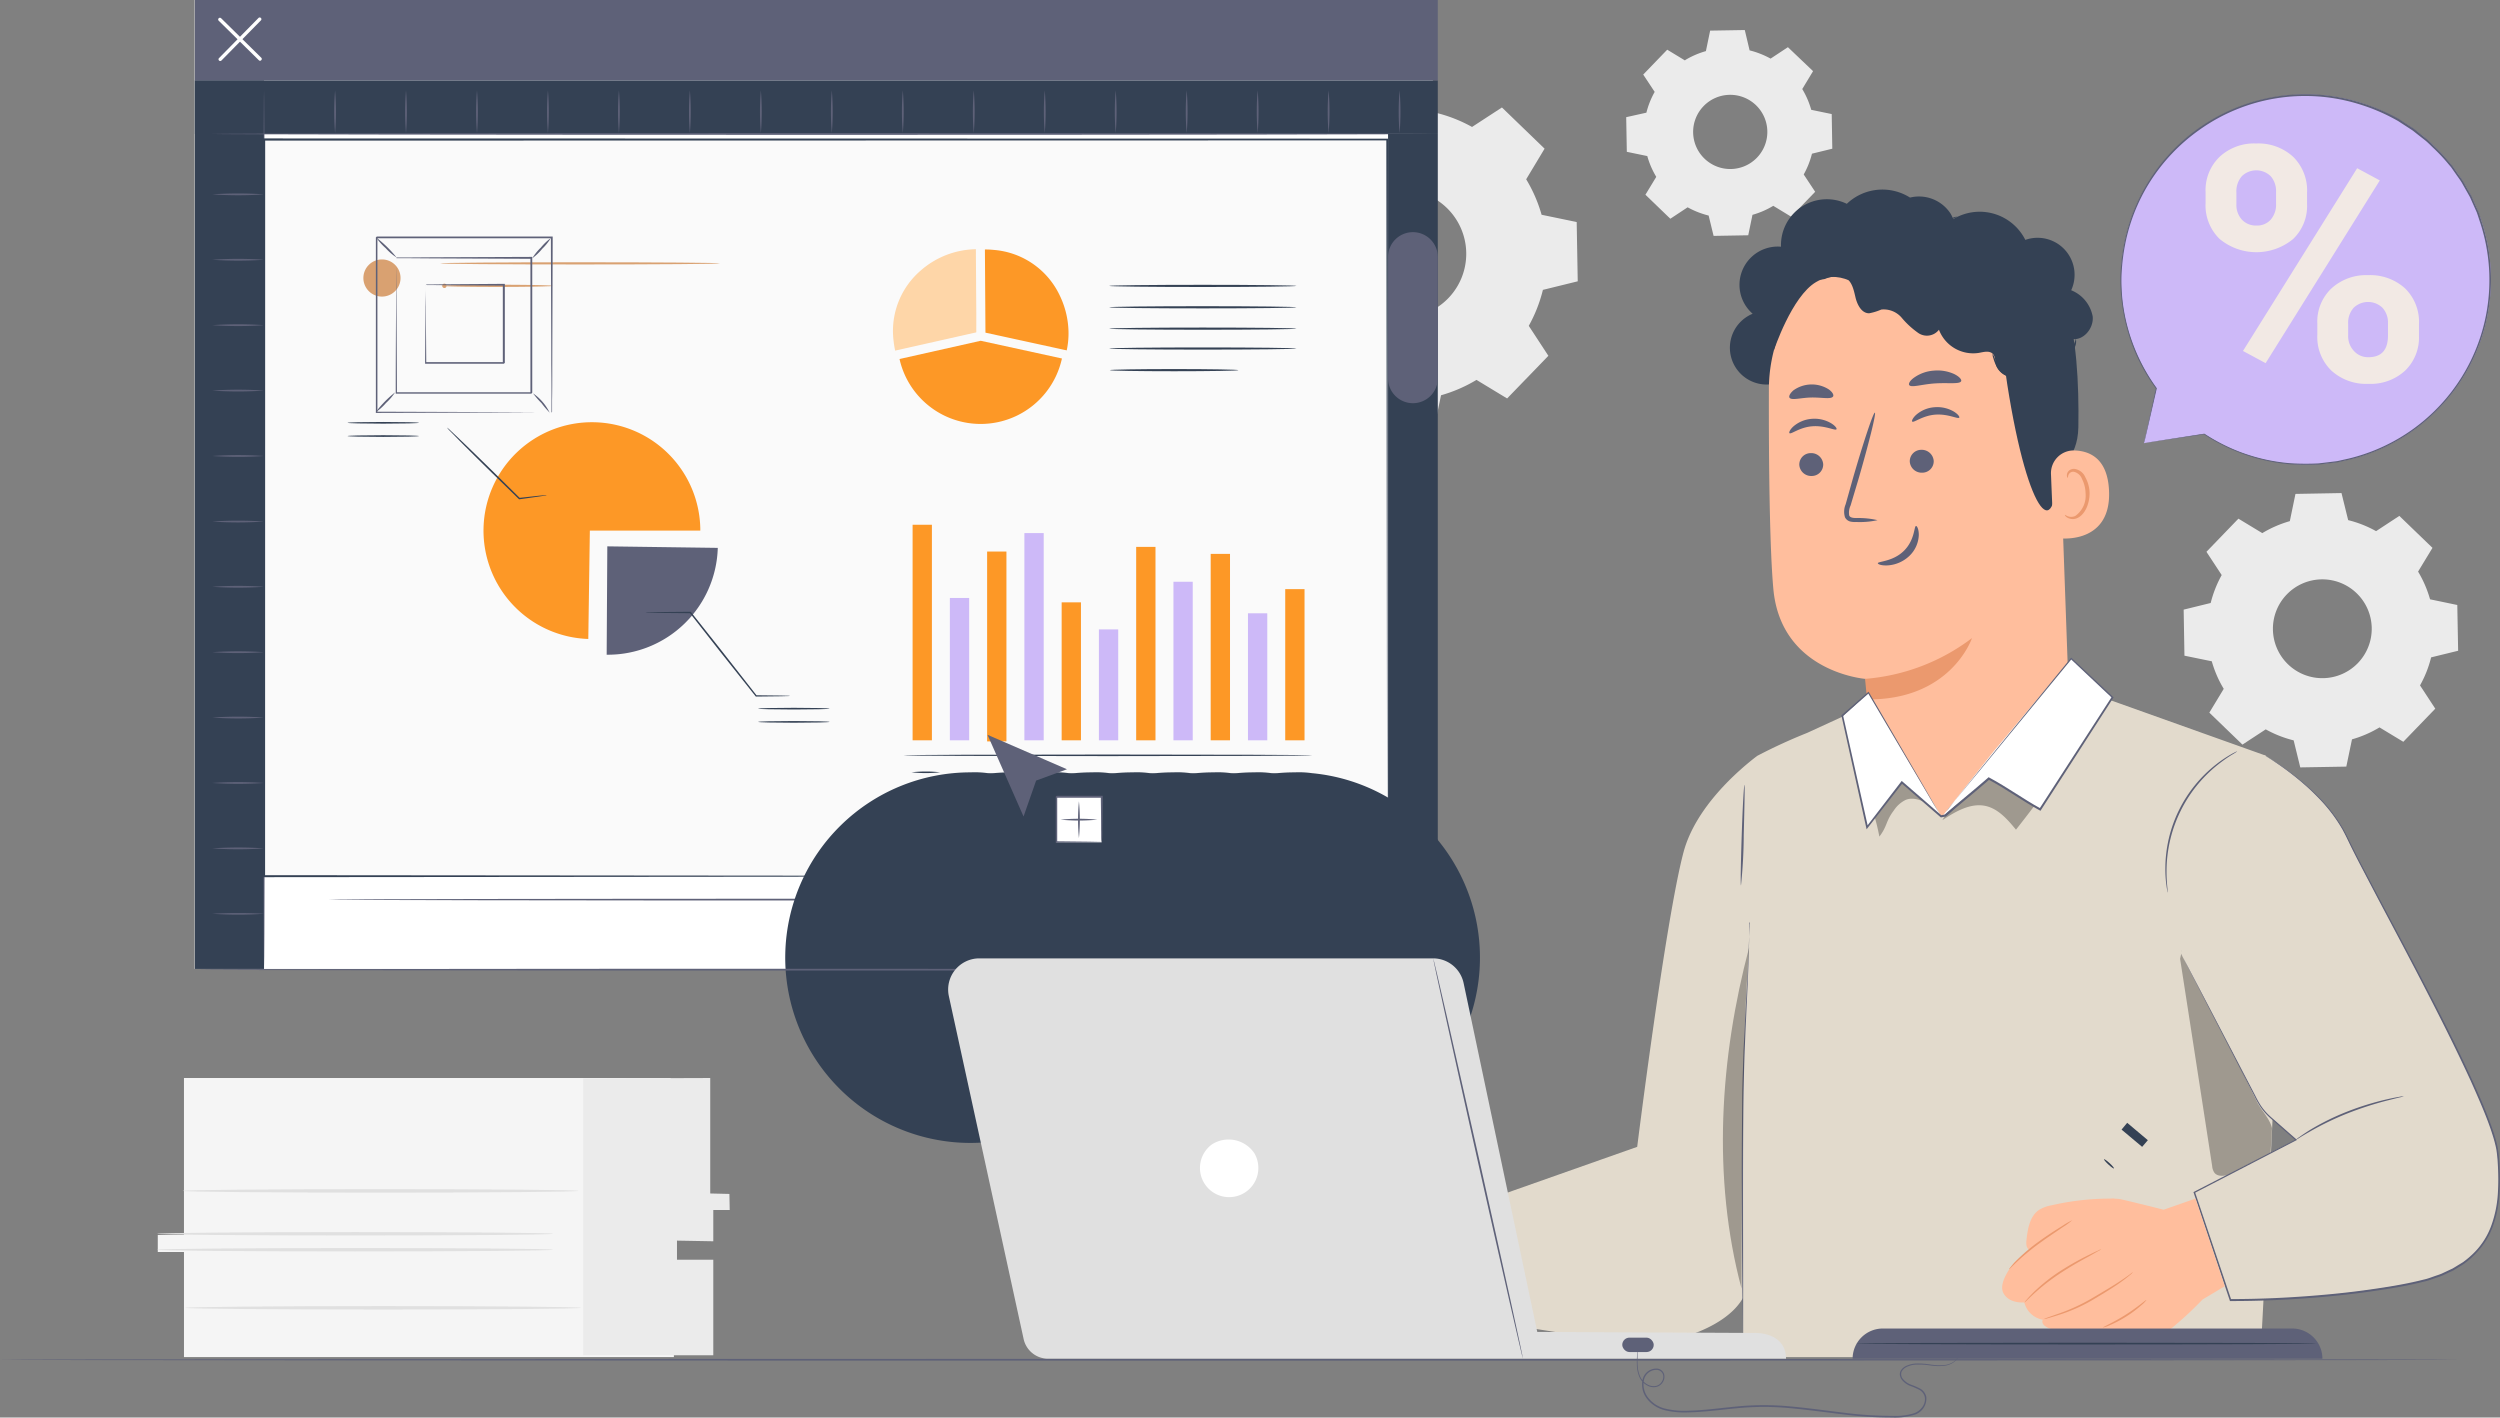 <svg xmlns="http://www.w3.org/2000/svg" width="295" height="167.272" viewBox="0 0 295 167.272">
  <rect x="0" y="0" width="295" height="167.272" fill="#808080" stroke="none"/>
  <g id="Grupo_56873" data-name="Grupo 56873" transform="translate(-346.059 -3013.758)">
    <g id="freepik--background-complete--inject-3" transform="translate(364.594 3017.302)">
      <path id="Trazado_105054" data-name="Trazado 105054" d="M394.69,3362.9v18.519H391.6v2.011h3.091v12.4H452.5v-11.283h-4.3v-2.453h4.284v-3.679h1.9v-1.676h-2.261V3362.9Z" transform="translate(-391.517 -3239.238)" fill="#f5f5f5"/>
      <path id="Trazado_105055" data-name="Trazado 105055" d="M503.019,3362.952v32.668H518.37v-11.279h-4.284v-2.253l4.284.078v-3.687l1.938,0-.037-1.9-2.261-.053V3362.9Z" transform="translate(-452.737 -3239.239)" fill="#ebebeb"/>
      <path id="Trazado_105056" data-name="Trazado 105056" d="M438.122,3412.173c0,.115-10.461.2-23.359.2s-23.363-.09-23.363-.2,10.457-.2,23.363-.2S438.122,3412.058,438.122,3412.173Z" transform="translate(-391.399 -3268.248)" fill="#e0e0e0"/>
      <path id="Trazado_105057" data-name="Trazado 105057" d="M438.122,3407.572c0,.115-10.461.2-23.359.2s-23.363-.09-23.363-.2,10.457-.2,23.363-.2S438.122,3407.458,438.122,3407.572Z" transform="translate(-391.399 -3265.529)" fill="#e0e0e0"/>
      <path id="Trazado_105058" data-name="Trazado 105058" d="M445.492,3395.183c0,.114-10.461.208-23.359.208s-23.363-.094-23.363-.208,10.457-.2,23.363-.2S445.492,3395.072,445.492,3395.183Z" transform="translate(-395.756 -3258.204)" fill="#e0e0e0"/>
      <path id="Trazado_105059" data-name="Trazado 105059" d="M446.172,3428.937c0,.111-10.461.2-23.363.2s-23.359-.094-23.359-.2,10.457-.208,23.359-.208S446.172,3428.822,446.172,3428.937Z" transform="translate(-396.158 -3278.156)" fill="#e0e0e0"/>
      <path id="Trazado_105060" data-name="Trazado 105060" d="M679.882,3042.411a17.145,17.145,0,0,1,4.182-1.819l.863-4.142,6.995-.123,1.006,4.088a17.034,17.034,0,0,1,4.243,1.668l3.528-2.3,5.032,4.861-2.171,3.614a17.064,17.064,0,0,1,1.819,4.186l4.141.858.123,6.995-4.109,1.01a17.087,17.087,0,0,1-1.668,4.244l2.314,3.536-4.869,5.033-3.614-2.191a17.194,17.194,0,0,1-4.186,1.815l-.858,4.141-6.995.123-1.01-4.109a17.078,17.078,0,0,1-4.243-1.668l-3.536,2.318-5.032-4.861,2.191-3.614a17.112,17.112,0,0,1-1.815-4.182l-4.141-.862-.123-6.995,4.109-1.006a17.049,17.049,0,0,1,1.66-4.243l-2.318-3.536,4.861-5.032,3.614,2.191Zm3.728,9.317a7.539,7.539,0,1,0,.016-.016Z" transform="translate(-542.006 -3030.646)" fill="#ebebeb"/>
      <path id="Trazado_105061" data-name="Trazado 105061" d="M782.069,3025.977a10.1,10.1,0,0,1,2.453-1.063l.5-2.416,4.088-.07.568,2.4a10.2,10.2,0,0,1,2.477.973l2.044-1.349,2.968,2.829-1.275,2.109a10.07,10.07,0,0,1,1.059,2.453l2.416.5.069,4.088-2.4.588a9.9,9.9,0,0,1-.973,2.453l1.353,2.044-2.837,2.935-2.109-1.28a9.924,9.924,0,0,1-2.453,1.063l-.5,2.412-4.088.073-.584-2.4a10.1,10.1,0,0,1-2.478-.973l-2.044,1.349-2.939-2.833,1.28-2.11a9.909,9.909,0,0,1-1.059-2.453l-2.416-.5-.073-4.088,2.383-.531a9.941,9.941,0,0,1,.978-2.453l-1.353-2.044,2.833-2.936,2.11,1.28Zm2.175,5.433a4.378,4.378,0,1,0,6.193-.106,4.378,4.378,0,0,0-6.193.106Z" transform="translate(-601.76 -3022.428)" fill="#ebebeb"/>
      <path id="Trazado_105062" data-name="Trazado 105062" d="M928.109,3177.514a13.392,13.392,0,0,1,3.25-1.414l.666-3.213,5.433-.1.785,3.193a13.264,13.264,0,0,1,3.295,1.3l2.743-1.8,3.912,3.773-1.7,2.8a13.434,13.434,0,0,1,1.414,3.271l3.213.67.1,5.4-3.189.781a13.107,13.107,0,0,1-1.308,3.307l1.8,2.747-3.773,3.908-2.809-1.7a13.174,13.174,0,0,1-3.246,1.41l-.67,3.217-5.433.094-.781-3.189a13.422,13.422,0,0,1-3.295-1.3l-2.747,1.8-3.908-3.773,1.7-2.809a13.191,13.191,0,0,1-1.41-3.25l-3.226-.662-.094-5.433,3.189-.785a13.592,13.592,0,0,1,1.3-3.295l-1.8-2.743,3.773-3.912,2.808,1.7ZM931,3184.75a5.83,5.83,0,1,0,8.246-.143,5.83,5.83,0,0,0-8.246.143Z" transform="translate(-679.695 -3118.149)" fill="#ebebeb"/>
    </g>
    <g id="freepik--Table--inject-3" transform="translate(346.059 3174.104)">
      <path id="Trazado_105063" data-name="Trazado 105063" d="M636.119,3444.074c0,.057-64.952.106-145.03.106s-145.03-.049-145.03-.106,64.952-.106,145.03-.106S636.119,3444.013,636.119,3444.074Z" transform="translate(-346.059 -3443.969)" fill="#5e6178"/>
    </g>
    <g id="freepik--Artboard--inject-3" transform="translate(369.026 3013.758)">
      <rect id="Rectángulo_8020" data-name="Rectángulo 8020" width="146.117" height="114.336" fill="#fff"/>
      <rect id="Rectángulo_8021" data-name="Rectángulo 8021" width="146.664" height="9.509" transform="translate(0.029)" fill="#5e6178"/>
      <rect id="Rectángulo_8022" data-name="Rectángulo 8022" width="8.16" height="104.827" transform="translate(0.029 9.509)" fill="#344154"/>
      <rect id="Rectángulo_8023" data-name="Rectángulo 8023" width="146.664" height="6.3" transform="translate(0.029 9.509)" fill="#344154"/>
      <path id="Trazado_105064" data-name="Trazado 105064" d="M409.336,3023.933a.2.2,0,0,1-.143-.057.2.2,0,0,1,0-.289h0l4.656-4.734a.2.2,0,0,1,.283,0l0,0a.2.2,0,0,1,0,.289h0l-4.652,4.73A.208.208,0,0,1,409.336,3023.933Z" transform="translate(-406.314 -3016.734)" fill="#fff"/>
      <path id="Trazado_105065" data-name="Trazado 105065" d="M413.977,3023.96a.191.191,0,0,1-.143-.062l-4.734-4.66a.205.205,0,1,1,.286-.294l4.734,4.656a.2.2,0,0,1,0,.289h0A.191.191,0,0,1,413.977,3023.96Z" transform="translate(-406.259 -3016.79)" fill="#fff"/>
      <path id="Trazado_105066" data-name="Trazado 105066" d="M551.184,3052.274c0,.058-32.2.106-71.918.106s-71.926-.049-71.926-.106,32.2-.106,71.926-.106S551.184,3052.221,551.184,3052.274Z" transform="translate(-405.255 -3036.466)" fill="#5e6178"/>
      <path id="Trazado_105067" data-name="Trazado 105067" d="M422.116,3143.146c-.057,0-.106-23.126-.106-51.649s.049-51.649.106-51.649.106,23.118.106,51.649S422.174,3143.146,422.116,3143.146Z" transform="translate(-413.928 -3029.182)" fill="#5e6178"/>
      <path id="Trazado_105068" data-name="Trazado 105068" d="M442.6,3044.885a29.891,29.891,0,0,1,0-5.036,29.874,29.874,0,0,1,0,5.036Z" transform="translate(-426.027 -3029.182)" fill="#5e6178"/>
      <path id="Trazado_105069" data-name="Trazado 105069" d="M463.078,3044.885a29.874,29.874,0,0,1,0-5.036,29.891,29.891,0,0,1,0,5.036Z" transform="translate(-438.137 -3029.182)" fill="#5e6178"/>
      <path id="Trazado_105070" data-name="Trazado 105070" d="M483.566,3044.885a29.891,29.891,0,0,1,0-5.036,29.874,29.874,0,0,1,0,5.036Z" transform="translate(-450.248 -3029.182)" fill="#5e6178"/>
      <path id="Trazado_105071" data-name="Trazado 105071" d="M504.048,3044.885a29.874,29.874,0,0,1,0-5.036,29.891,29.891,0,0,1,0,5.036Z" transform="translate(-462.358 -3029.182)" fill="#5e6178"/>
      <path id="Trazado_105072" data-name="Trazado 105072" d="M524.536,3044.885a29.891,29.891,0,0,1,0-5.036,29.874,29.874,0,0,1,0,5.036Z" transform="translate(-474.469 -3029.182)" fill="#5e6178"/>
      <path id="Trazado_105073" data-name="Trazado 105073" d="M545.018,3044.885a29.874,29.874,0,0,1,0-5.036,29.874,29.874,0,0,1,0,5.036Z" transform="translate(-486.579 -3029.182)" fill="#5e6178"/>
      <path id="Trazado_105074" data-name="Trazado 105074" d="M565.506,3044.885a29.874,29.874,0,0,1,0-5.036,29.874,29.874,0,0,1,0,5.036Z" transform="translate(-498.69 -3029.182)" fill="#5e6178"/>
      <path id="Trazado_105075" data-name="Trazado 105075" d="M585.988,3044.885a29.874,29.874,0,0,1,0-5.036,29.891,29.891,0,0,1,0,5.036Z" transform="translate(-510.8 -3029.182)" fill="#5e6178"/>
      <path id="Trazado_105076" data-name="Trazado 105076" d="M606.476,3044.885a29.874,29.874,0,0,1,0-5.036,29.908,29.908,0,0,1,0,5.036Z" transform="translate(-522.911 -3029.182)" fill="#5e6178"/>
      <path id="Trazado_105077" data-name="Trazado 105077" d="M626.958,3044.885a29.874,29.874,0,0,1,0-5.036,29.874,29.874,0,0,1,0,5.036Z" transform="translate(-535.021 -3029.182)" fill="#5e6178"/>
      <path id="Trazado_105078" data-name="Trazado 105078" d="M647.446,3044.885a29.874,29.874,0,0,1,0-5.036,29.874,29.874,0,0,1,0,5.036Z" transform="translate(-547.132 -3029.182)" fill="#5e6178"/>
      <path id="Trazado_105079" data-name="Trazado 105079" d="M667.928,3044.885a29.891,29.891,0,0,1,0-5.036,29.891,29.891,0,0,1,0,5.036Z" transform="translate(-559.242 -3029.182)" fill="#5e6178"/>
      <path id="Trazado_105080" data-name="Trazado 105080" d="M688.41,3044.885a28.787,28.787,0,0,1,0-5.036,29.891,29.891,0,0,1,0,5.036Z" transform="translate(-571.348 -3029.182)" fill="#5e6178"/>
      <path id="Trazado_105081" data-name="Trazado 105081" d="M708.9,3044.885a29.908,29.908,0,0,1,0-5.036,29.874,29.874,0,0,1,0,5.036Z" transform="translate(-583.463 -3029.182)" fill="#5e6178"/>
      <path id="Trazado_105082" data-name="Trazado 105082" d="M729.378,3044.885a29.874,29.874,0,0,1,0-5.036,28.787,28.787,0,0,1,0,5.036Z" transform="translate(-595.571 -3029.182)" fill="#5e6178"/>
      <path id="Trazado_105083" data-name="Trazado 105083" d="M749.868,3044.885a29.891,29.891,0,0,1,0-5.036,29.874,29.874,0,0,1,0,5.036Z" transform="translate(-607.684 -3029.182)" fill="#5e6178"/>
      <path id="Trazado_105084" data-name="Trazado 105084" d="M413.444,3069.686a43.9,43.9,0,0,1-6.1,0,43.9,43.9,0,0,1,6.1,0Z" transform="translate(-405.255 -3046.752)" fill="#5e6178"/>
      <path id="Trazado_105085" data-name="Trazado 105085" d="M413.444,3088.566a43.8,43.8,0,0,1-6.1,0,44,44,0,0,1,6.1,0Z" transform="translate(-405.255 -3057.914)" fill="#5e6178"/>
      <path id="Trazado_105086" data-name="Trazado 105086" d="M413.444,3107.446a44,44,0,0,1-6.1,0,43.8,43.8,0,0,1,6.1,0Z" transform="translate(-405.255 -3069.076)" fill="#5e6178"/>
      <path id="Trazado_105087" data-name="Trazado 105087" d="M413.444,3126.324a43.9,43.9,0,0,1-6.1,0,43.9,43.9,0,0,1,6.1,0Z" transform="translate(-405.255 -3080.235)" fill="#5e6178"/>
      <path id="Trazado_105088" data-name="Trazado 105088" d="M413.444,3145.2a43.9,43.9,0,0,1-6.1,0,43.9,43.9,0,0,1,6.1,0Z" transform="translate(-405.255 -3091.393)" fill="#5e6178"/>
      <path id="Trazado_105089" data-name="Trazado 105089" d="M413.444,3164.126a43.8,43.8,0,0,1-6.1,0,43.8,43.8,0,0,1,6.1,0Z" transform="translate(-405.255 -3102.584)" fill="#5e6178"/>
      <path id="Trazado_105090" data-name="Trazado 105090" d="M413.444,3182.954a43.9,43.9,0,0,1-6.1,0,43.8,43.8,0,0,1,6.1,0Z" transform="translate(-405.255 -3113.714)" fill="#5e6178"/>
      <path id="Trazado_105091" data-name="Trazado 105091" d="M413.444,3201.834a43.9,43.9,0,0,1-6.1,0,43.8,43.8,0,0,1,6.1,0Z" transform="translate(-405.255 -3124.876)" fill="#5e6178"/>
      <path id="Trazado_105092" data-name="Trazado 105092" d="M413.444,3220.706a43.8,43.8,0,0,1-6.1,0,43.8,43.8,0,0,1,6.1,0Z" transform="translate(-405.255 -3136.034)" fill="#5e6178"/>
      <path id="Trazado_105093" data-name="Trazado 105093" d="M413.444,3239.586a43.9,43.9,0,0,1-6.1,0,43.9,43.9,0,0,1,6.1,0Z" transform="translate(-405.255 -3147.195)" fill="#5e6178"/>
      <path id="Trazado_105094" data-name="Trazado 105094" d="M413.444,3258.464a44,44,0,0,1-6.1,0,43.8,43.8,0,0,1,6.1,0Z" transform="translate(-405.255 -3158.355)" fill="#5e6178"/>
      <path id="Trazado_105095" data-name="Trazado 105095" d="M413.444,3277.358a42.253,42.253,0,0,1-6.1,0,54.383,54.383,0,0,1,6.1,0Z" transform="translate(-405.255 -3169.534)" fill="#5e6178"/>
      <path id="Trazado_105096" data-name="Trazado 105096" d="M565.288,3273.274c0,.057-27.869.106-62.237.106s-62.241-.049-62.241-.106,27.86-.106,62.241-.106S565.288,3273.221,565.288,3273.274Z" transform="translate(-425.042 -3167.119)" fill="#5e6178"/>
      <g id="Grupo_56867" data-name="Grupo 56867" transform="translate(8.066 16.338)">
        <g id="Grupo_56712" data-name="Grupo 56712">
          <g id="Grupo_56708" data-name="Grupo 56708" transform="translate(0.129 0.129)">
            <g id="Grupo_56707" data-name="Grupo 56707">
              <rect id="Rectángulo_8024" data-name="Rectángulo 8024" width="132.524" height="86.925" fill="#fafafa"/>
            </g>
          </g>
          <g id="Grupo_56711" data-name="Grupo 56711">
            <g id="Grupo_56710" data-name="Grupo 56710">
              <g id="Grupo_56709" data-name="Grupo 56709">
                <path id="Trazado_105097" data-name="Trazado 105097" d="M554.624,3140.777c0-.837-.04-33.909-.1-86.925l.1.1-132.513.026H422.1l.129-.129c0,30.913-.007,60.331-.011,86.924l-.118-.118,132.524.119-132.524.118h-.119v-.119c0-26.593-.007-56.011-.011-86.924v-.129h.14l132.513.026h.1v.1C554.664,3106.868,554.625,3139.941,554.624,3140.777Z" transform="translate(-421.971 -3053.723)" fill="#344154"/>
              </g>
            </g>
          </g>
        </g>
        <g id="Grupo_56737" data-name="Grupo 56737" transform="translate(9.973 33.455)">
          <g id="Grupo_56724" data-name="Grupo 56724" transform="translate(30.581 14.676)">
            <g id="Grupo_56714" data-name="Grupo 56714">
              <g id="Grupo_56713" data-name="Grupo 56713">
                <path id="Trazado_105098" data-name="Trazado 105098" d="M521.247,3171.458l13.035.18a12.978,12.978,0,0,1-13.035,12.608h-.076Z" transform="translate(-521.171 -3171.458)" fill="#5e6178"/>
              </g>
            </g>
            <g id="Grupo_56717" data-name="Grupo 56717" transform="translate(4.593 7.72)">
              <g id="Grupo_56716" data-name="Grupo 56716">
                <g id="Grupo_56715" data-name="Grupo 56715">
                  <path id="Trazado_105099" data-name="Trazado 105099" d="M549.443,3200.271a1.337,1.337,0,0,1-.279.022l-.8.021-2.912.034h-.037l-.024-.03-4.3-5.418-3.466-4.42.067.032-3.836-.036-1.073-.023a2.155,2.155,0,0,1-.379-.026,2.024,2.024,0,0,1,.379-.027l1.073-.023,3.836-.036h.041l.026.033,3.489,4.4,4.264,5.446-.061-.029,2.912.034.8.021A1.315,1.315,0,0,1,549.443,3200.271Z" transform="translate(-532.407 -3190.342)" fill="#344154"/>
                </g>
              </g>
            </g>
            <g id="Grupo_56720" data-name="Grupo 56720" transform="translate(17.871 19.052)">
              <g id="Grupo_56719" data-name="Grupo 56719">
                <g id="Grupo_56718" data-name="Grupo 56718">
                  <path id="Trazado_105100" data-name="Trazado 105100" d="M573.32,3218.162c0,.055-1.888.1-4.217.1s-4.218-.045-4.218-.1,1.888-.1,4.218-.1S573.32,3218.107,573.32,3218.162Z" transform="translate(-564.885 -3218.062)" fill="#344154"/>
                </g>
              </g>
            </g>
            <g id="Grupo_56723" data-name="Grupo 56723" transform="translate(17.871 20.614)">
              <g id="Grupo_56722" data-name="Grupo 56722">
                <g id="Grupo_56721" data-name="Grupo 56721">
                  <path id="Trazado_105101" data-name="Trazado 105101" d="M573.32,3221.982c0,.055-1.888.1-4.217.1s-4.218-.044-4.218-.1,1.888-.1,4.218-.1S573.32,3221.927,573.32,3221.982Z" transform="translate(-564.885 -3221.882)" fill="#344154"/>
                </g>
              </g>
            </g>
          </g>
          <g id="Grupo_56736" data-name="Grupo 56736">
            <g id="Grupo_56726" data-name="Grupo 56726" transform="translate(15.56 0.033)">
              <g id="Grupo_56725" data-name="Grupo 56725">
                <path id="Trazado_105102" data-name="Trazado 105102" d="M497.463,3148.427l-.183,12.786a12.792,12.792,0,1,1,13.219-12.786Z" transform="translate(-484.427 -3135.64)" fill="#fd9826"/>
              </g>
            </g>
            <g id="Grupo_56729" data-name="Grupo 56729" transform="translate(11.736 0.662)">
              <g id="Grupo_56728" data-name="Grupo 56728">
                <g id="Grupo_56727" data-name="Grupo 56727">
                  <path id="Trazado_105103" data-name="Trazado 105103" d="M486.844,3145.156a.842.842,0,0,1-.226.053l-.648.1-2.342.329-.038.006-.029-.028-3.123-3.039c-1.5-1.472-2.851-2.812-3.821-3.789l-1.142-1.165a3.487,3.487,0,0,1-.4-.447,3.442,3.442,0,0,1,.454.391l1.186,1.119c1,.951,2.362,2.276,3.862,3.748l3.1,3.064-.068-.023,2.35-.259.654-.059A.853.853,0,0,1,486.844,3145.156Z" transform="translate(-475.074 -3137.179)" fill="#344154"/>
                </g>
              </g>
            </g>
            <g id="Grupo_56732" data-name="Grupo 56732">
              <g id="Grupo_56731" data-name="Grupo 56731">
                <g id="Grupo_56730" data-name="Grupo 56730">
                  <path id="Trazado_105104" data-name="Trazado 105104" d="M454.8,3135.659c0,.055-1.888.1-4.217.1s-4.218-.044-4.218-.1,1.888-.1,4.218-.1S454.8,3135.6,454.8,3135.659Z" transform="translate(-446.366 -3135.56)" fill="#344154"/>
                </g>
              </g>
            </g>
            <g id="Grupo_56735" data-name="Grupo 56735" transform="translate(0 1.562)">
              <g id="Grupo_56734" data-name="Grupo 56734">
                <g id="Grupo_56733" data-name="Grupo 56733">
                  <path id="Trazado_105105" data-name="Trazado 105105" d="M454.8,3139.479c0,.055-1.888.1-4.217.1s-4.218-.045-4.218-.1,1.888-.1,4.218-.1S454.8,3139.424,454.8,3139.479Z" transform="translate(-446.366 -3139.379)" fill="#344154"/>
                </g>
              </g>
            </g>
          </g>
        </g>
        <g id="Grupo_56765" data-name="Grupo 56765" transform="translate(74.344 13.068)">
          <g id="Grupo_56749" data-name="Grupo 56749">
            <g id="Grupo_56746" data-name="Grupo 56746">
              <g id="Grupo_56739" data-name="Grupo 56739">
                <g id="Grupo_56738" data-name="Grupo 56738">
                  <path id="Trazado_105106" data-name="Trazado 105106" d="M613.655,3093.634l-.052-7.946a10.142,10.142,0,0,0-6.555,2.556,9.4,9.4,0,0,0-3.159,8.23,11.22,11.22,0,0,0,.185,1.154c0,.01,0,.019.005.028h0l9.574-2.155Z" transform="translate(-603.827 -3085.688)" fill="#fed6a8"/>
                </g>
              </g>
              <g id="Grupo_56743" data-name="Grupo 56743" transform="translate(10.843 0.031)">
                <g id="Grupo_56742" data-name="Grupo 56742">
                  <path id="Trazado_105108" data-name="Trazado 105108" d="M639.2,3091.232a9.426,9.426,0,0,0-7.727-5.41c-.1-.01-.2-.019-.3-.026-.065,0-.128-.011-.193-.015q-.284-.015-.577-.016h-.052l.052,7.946.012,1.868,9.577,2.089.012,0h0a9.471,9.471,0,0,0,.213-2.06A10.309,10.309,0,0,0,639.2,3091.232Z" transform="translate(-630.351 -3085.763)" fill="#fd9826"/>
                </g>
              </g>
            </g>
            <g id="Grupo_56748" data-name="Grupo 56748" transform="translate(0.767 10.805)">
              <g id="Grupo_56747" data-name="Grupo 56747">
                <path id="Trazado_105110" data-name="Trazado 105110" d="M615.276,3112.119l-9.574,2.154a9.814,9.814,0,0,0,19.164-.064l-9.577-2.089" transform="translate(-605.702 -3112.119)" fill="#fd9826"/>
              </g>
            </g>
          </g>
          <g id="Grupo_56752" data-name="Grupo 56752" transform="translate(25.498 9.246)">
            <g id="Grupo_56751" data-name="Grupo 56751">
              <g id="Grupo_56750" data-name="Grupo 56750">
                <path id="Trazado_105111" data-name="Trazado 105111" d="M688.311,3108.433c0,.072-4.95.129-11.055.129s-11.057-.058-11.057-.129,4.95-.129,11.057-.129S688.311,3108.362,688.311,3108.433Z" transform="translate(-666.199 -3108.304)" fill="#344154"/>
              </g>
            </g>
          </g>
          <g id="Grupo_56755" data-name="Grupo 56755" transform="translate(25.498 6.725)">
            <g id="Grupo_56754" data-name="Grupo 56754">
              <g id="Grupo_56753" data-name="Grupo 56753">
                <path id="Trazado_105112" data-name="Trazado 105112" d="M688.311,3102.268c0,.071-4.95.129-11.055.129s-11.057-.058-11.057-.129,4.95-.129,11.057-.129S688.311,3102.2,688.311,3102.268Z" transform="translate(-666.199 -3102.139)" fill="#344154"/>
              </g>
            </g>
          </g>
          <g id="Grupo_56758" data-name="Grupo 56758" transform="translate(25.498 4.205)">
            <g id="Grupo_56757" data-name="Grupo 56757">
              <g id="Grupo_56756" data-name="Grupo 56756">
                <path id="Trazado_105113" data-name="Trazado 105113" d="M688.311,3096.1c0,.071-4.95.129-11.055.129s-11.057-.058-11.057-.129,4.95-.129,11.057-.129S688.311,3096.032,688.311,3096.1Z" transform="translate(-666.199 -3095.974)" fill="#344154"/>
              </g>
            </g>
          </g>
          <g id="Grupo_56761" data-name="Grupo 56761" transform="translate(25.498 11.591)">
            <g id="Grupo_56760" data-name="Grupo 56760">
              <g id="Grupo_56759" data-name="Grupo 56759">
                <path id="Trazado_105114" data-name="Trazado 105114" d="M688.311,3114.169c0,.071-4.95.128-11.055.128s-11.057-.058-11.057-.128,4.95-.129,11.057-.129S688.311,3114.1,688.311,3114.169Z" transform="translate(-666.199 -3114.04)" fill="#344154"/>
              </g>
            </g>
          </g>
          <g id="Grupo_56764" data-name="Grupo 56764" transform="translate(25.576 14.143)">
            <g id="Grupo_56763" data-name="Grupo 56763">
              <g id="Grupo_56762" data-name="Grupo 56762">
                <path id="Trazado_105115" data-name="Trazado 105115" d="M681.577,3120.412c0,.071-3.4.129-7.593.129s-7.594-.058-7.594-.129,3.4-.129,7.594-.129S681.577,3120.341,681.577,3120.412Z" transform="translate(-666.39 -3120.283)" fill="#344154"/>
              </g>
            </g>
          </g>
        </g>
        <g id="Grupo_56858" data-name="Grupo 56858" transform="translate(75.576 45.583)">
          <g id="Grupo_56768" data-name="Grupo 56768" transform="translate(1.078)">
            <g id="Grupo_56767" data-name="Grupo 56767">
              <g id="Grupo_56766" data-name="Grupo 56766">
                <rect id="Rectángulo_8025" data-name="Rectángulo 8025" width="2.278" height="25.435" fill="#fd9826"/>
              </g>
            </g>
          </g>
          <g id="Grupo_56771" data-name="Grupo 56771" transform="translate(5.475 8.639)">
            <g id="Grupo_56770" data-name="Grupo 56770">
              <g id="Grupo_56769" data-name="Grupo 56769">
                <rect id="Rectángulo_8026" data-name="Rectángulo 8026" width="2.278" height="16.797" fill="#cdb9f8"/>
              </g>
            </g>
          </g>
          <g id="Grupo_56774" data-name="Grupo 56774" transform="translate(9.872 3.161)">
            <g id="Grupo_56773" data-name="Grupo 56773">
              <g id="Grupo_56772" data-name="Grupo 56772">
                <rect id="Rectángulo_8027" data-name="Rectángulo 8027" width="2.278" height="22.403" fill="#fd9826"/>
              </g>
            </g>
          </g>
          <g id="Grupo_56777" data-name="Grupo 56777" transform="translate(14.269 0.982)">
            <g id="Grupo_56776" data-name="Grupo 56776">
              <g id="Grupo_56775" data-name="Grupo 56775">
                <rect id="Rectángulo_8028" data-name="Rectángulo 8028" width="2.278" height="24.453" fill="#cdb9f8"/>
              </g>
            </g>
          </g>
          <g id="Grupo_56780" data-name="Grupo 56780" transform="translate(18.666 9.156)">
            <g id="Grupo_56779" data-name="Grupo 56779">
              <g id="Grupo_56778" data-name="Grupo 56778">
                <rect id="Rectángulo_8029" data-name="Rectángulo 8029" width="2.278" height="16.28" fill="#fd9826"/>
              </g>
            </g>
          </g>
          <g id="Grupo_56783" data-name="Grupo 56783" transform="translate(23.063 12.349)">
            <g id="Grupo_56782" data-name="Grupo 56782">
              <g id="Grupo_56781" data-name="Grupo 56781">
                <rect id="Rectángulo_8030" data-name="Rectángulo 8030" width="2.278" height="13.087" fill="#cdb9f8"/>
              </g>
            </g>
          </g>
          <g id="Grupo_56786" data-name="Grupo 56786" transform="translate(27.46 2.611)">
            <g id="Grupo_56785" data-name="Grupo 56785">
              <g id="Grupo_56784" data-name="Grupo 56784">
                <rect id="Rectángulo_8031" data-name="Rectángulo 8031" width="2.278" height="22.825" fill="#fd9826"/>
              </g>
            </g>
          </g>
          <g id="Grupo_56789" data-name="Grupo 56789" transform="translate(31.857 6.726)">
            <g id="Grupo_56788" data-name="Grupo 56788">
              <g id="Grupo_56787" data-name="Grupo 56787">
                <rect id="Rectángulo_8032" data-name="Rectángulo 8032" width="2.278" height="18.71" fill="#cdb9f8"/>
              </g>
            </g>
          </g>
          <g id="Grupo_56792" data-name="Grupo 56792" transform="translate(36.254 3.437)">
            <g id="Grupo_56791" data-name="Grupo 56791">
              <g id="Grupo_56790" data-name="Grupo 56790">
                <rect id="Rectángulo_8033" data-name="Rectángulo 8033" width="2.278" height="21.998" fill="#fd9826"/>
              </g>
            </g>
          </g>
          <g id="Grupo_56795" data-name="Grupo 56795" transform="translate(40.651 10.449)">
            <g id="Grupo_56794" data-name="Grupo 56794">
              <g id="Grupo_56793" data-name="Grupo 56793">
                <rect id="Rectángulo_8034" data-name="Rectángulo 8034" width="2.278" height="14.987" fill="#cdb9f8"/>
              </g>
            </g>
          </g>
          <g id="Grupo_56798" data-name="Grupo 56798" transform="translate(45.048 7.597)">
            <g id="Grupo_56797" data-name="Grupo 56797">
              <g id="Grupo_56796" data-name="Grupo 56796">
                <rect id="Rectángulo_8035" data-name="Rectángulo 8035" width="2.278" height="17.839" fill="#fd9826"/>
              </g>
            </g>
          </g>
          <g id="Grupo_56802" data-name="Grupo 56802" transform="translate(0 27.114)">
            <g id="Grupo_56801" data-name="Grupo 56801">
              <g id="Grupo_56800" data-name="Grupo 56800">
                <g id="Grupo_56799" data-name="Grupo 56799">
                  <path id="Trazado_105116" data-name="Trazado 105116" d="M655.094,3231.642c0,.052-10.8.094-24.127.094s-24.129-.041-24.129-.094,10.8-.093,24.129-.093S655.094,3231.591,655.094,3231.642Z" transform="translate(-606.839 -3231.549)" fill="#344154"/>
                </g>
              </g>
            </g>
          </g>
          <g id="Grupo_56806" data-name="Grupo 56806" transform="translate(0.947 29.116)">
            <g id="Grupo_56805" data-name="Grupo 56805">
              <g id="Grupo_56804" data-name="Grupo 56804">
                <g id="Grupo_56803" data-name="Grupo 56803">
                  <path id="Trazado_105117" data-name="Trazado 105117" d="M612.536,3236.54a15.324,15.324,0,0,1-3.38,0,15.284,15.284,0,0,1,3.38,0Z" transform="translate(-609.155 -3236.446)" fill="#344154"/>
                </g>
              </g>
            </g>
          </g>
          <g id="Grupo_56810" data-name="Grupo 56810" transform="translate(5.894 29.217)">
            <g id="Grupo_56809" data-name="Grupo 56809">
              <g id="Grupo_56808" data-name="Grupo 56808">
                <g id="Grupo_56807" data-name="Grupo 56807">
                  <path id="Trazado_105118" data-name="Trazado 105118" d="M625.3,3236.789a21.864,21.864,0,1,1-2.02-.094A10.966,10.966,0,0,1,625.3,3236.789Z" transform="translate(-621.256 -3236.695)" fill="#344154"/>
                </g>
              </g>
            </g>
          </g>
          <g id="Grupo_56814" data-name="Grupo 56814" transform="translate(10.676 29.217)">
            <g id="Grupo_56813" data-name="Grupo 56813">
              <g id="Grupo_56812" data-name="Grupo 56812">
                <g id="Grupo_56811" data-name="Grupo 56811">
                  <path id="Trazado_105119" data-name="Trazado 105119" d="M636.993,3236.789a21.864,21.864,0,1,1-2.02-.094A10.963,10.963,0,0,1,636.993,3236.789Z" transform="translate(-632.953 -3236.695)" fill="#344154"/>
                </g>
              </g>
            </g>
          </g>
          <g id="Grupo_56818" data-name="Grupo 56818" transform="translate(15.458 29.217)">
            <g id="Grupo_56817" data-name="Grupo 56817">
              <g id="Grupo_56816" data-name="Grupo 56816">
                <g id="Grupo_56815" data-name="Grupo 56815">
                  <path id="Trazado_105120" data-name="Trazado 105120" d="M648.69,3236.789a21.864,21.864,0,1,1-2.02-.094A10.963,10.963,0,0,1,648.69,3236.789Z" transform="translate(-644.65 -3236.695)" fill="#344154"/>
                </g>
              </g>
            </g>
          </g>
          <g id="Grupo_56822" data-name="Grupo 56822" transform="translate(20.239 29.217)">
            <g id="Grupo_56821" data-name="Grupo 56821">
              <g id="Grupo_56820" data-name="Grupo 56820">
                <g id="Grupo_56819" data-name="Grupo 56819">
                  <path id="Trazado_105121" data-name="Trazado 105121" d="M660.387,3236.789a21.864,21.864,0,1,1-2.02-.094A10.96,10.96,0,0,1,660.387,3236.789Z" transform="translate(-656.347 -3236.695)" fill="#344154"/>
                </g>
              </g>
            </g>
          </g>
          <g id="Grupo_56826" data-name="Grupo 56826" transform="translate(25.021 29.217)">
            <g id="Grupo_56825" data-name="Grupo 56825">
              <g id="Grupo_56824" data-name="Grupo 56824">
                <g id="Grupo_56823" data-name="Grupo 56823">
                  <path id="Trazado_105122" data-name="Trazado 105122" d="M672.084,3236.789a21.864,21.864,0,1,1-2.019-.094A10.96,10.96,0,0,1,672.084,3236.789Z" transform="translate(-668.044 -3236.695)" fill="#344154"/>
                </g>
              </g>
            </g>
          </g>
          <g id="Grupo_56830" data-name="Grupo 56830" transform="translate(29.803 29.217)">
            <g id="Grupo_56829" data-name="Grupo 56829">
              <g id="Grupo_56828" data-name="Grupo 56828">
                <g id="Grupo_56827" data-name="Grupo 56827">
                  <path id="Trazado_105123" data-name="Trazado 105123" d="M683.782,3236.789a21.864,21.864,0,1,1-2.02-.094A10.967,10.967,0,0,1,683.782,3236.789Z" transform="translate(-679.742 -3236.695)" fill="#344154"/>
                </g>
              </g>
            </g>
          </g>
          <g id="Grupo_56834" data-name="Grupo 56834" transform="translate(34.585 29.217)">
            <g id="Grupo_56833" data-name="Grupo 56833">
              <g id="Grupo_56832" data-name="Grupo 56832">
                <g id="Grupo_56831" data-name="Grupo 56831">
                  <path id="Trazado_105124" data-name="Trazado 105124" d="M695.479,3236.789a21.864,21.864,0,1,1-2.02-.094A10.964,10.964,0,0,1,695.479,3236.789Z" transform="translate(-691.439 -3236.695)" fill="#344154"/>
                </g>
              </g>
            </g>
          </g>
          <g id="Grupo_56838" data-name="Grupo 56838" transform="translate(39.367 29.217)">
            <g id="Grupo_56837" data-name="Grupo 56837">
              <g id="Grupo_56836" data-name="Grupo 56836">
                <g id="Grupo_56835" data-name="Grupo 56835">
                  <path id="Trazado_105125" data-name="Trazado 105125" d="M707.176,3236.789a21.864,21.864,0,1,1-2.02-.094A10.963,10.963,0,0,1,707.176,3236.789Z" transform="translate(-703.136 -3236.695)" fill="#344154"/>
                </g>
              </g>
            </g>
          </g>
          <g id="Grupo_56842" data-name="Grupo 56842" transform="translate(44.149 29.217)">
            <g id="Grupo_56841" data-name="Grupo 56841">
              <g id="Grupo_56840" data-name="Grupo 56840">
                <g id="Grupo_56839" data-name="Grupo 56839">
                  <path id="Trazado_105126" data-name="Trazado 105126" d="M718.873,3236.789a21.863,21.863,0,1,1-2.019-.094A10.959,10.959,0,0,1,718.873,3236.789Z" transform="translate(-714.833 -3236.695)" fill="#344154"/>
                </g>
              </g>
            </g>
          </g>
        </g>
        <g id="Grupo_56860" data-name="Grupo 56860" transform="translate(11.846 14.275)">
          <g id="Grupo_56859" data-name="Grupo 56859">
            <path id="Trazado_105127" data-name="Trazado 105127" d="M455.332,3090.833a2.192,2.192,0,1,1-2.192-2.192A2.192,2.192,0,0,1,455.332,3090.833Z" transform="translate(-450.948 -3088.641)" fill="#d9a171"/>
          </g>
        </g>
        <g id="Grupo_56863" data-name="Grupo 56863" transform="translate(20.903 14.609)">
          <g id="Grupo_56862" data-name="Grupo 56862">
            <g id="Grupo_56861" data-name="Grupo 56861">
              <path id="Trazado_105128" data-name="Trazado 105128" d="M506.12,3089.587c0,.072-7.392.13-16.508.13s-16.509-.058-16.509-.13,7.39-.129,16.509-.129S506.12,3089.516,506.12,3089.587Z" transform="translate(-473.103 -3089.458)" fill="#d9a171"/>
            </g>
          </g>
        </g>
        <g id="Grupo_56866" data-name="Grupo 56866" transform="translate(21.144 17.26)">
          <g id="Grupo_56865" data-name="Grupo 56865">
            <g id="Grupo_56864" data-name="Grupo 56864">
              <path id="Trazado_105129" data-name="Trazado 105129" d="M486.707,3096.073a1.991,1.991,0,0,1-.511.051c-.33.015-.806.029-1.394.041-1.178.023-2.8.038-4.6.038s-3.424-.015-4.6-.038c-.589-.011-1.065-.025-1.394-.041a.258.258,0,1,1,0-.1c.329-.016.805-.03,1.394-.041,1.177-.024,2.8-.038,4.6-.038s3.423.014,4.6.038c.589.011,1.065.025,1.394.041A1.98,1.98,0,0,1,486.707,3096.073Z" transform="translate(-473.693 -3095.944)" fill="#d9a171"/>
            </g>
          </g>
        </g>
      </g>
      <path id="Trazado_105130" data-name="Trazado 105130" d="M631.1,3225.849l4.252,9.644,1.484-4.243,3.638-1.333Z" transform="translate(-537.54 -3139.144)" fill="#5e6178"/>
      <rect id="Rectángulo_8041" data-name="Rectángulo 8041" width="5.343" height="5.343" transform="translate(101.679 94.055)" fill="#fff"/>
      <path id="Trazado_105131" data-name="Trazado 105131" d="M656.2,3248.958s0-.151-.021-.409,0-.646-.025-1.1c0-.961-.029-2.277-.045-3.843l.09.09h-5.339c-.024,0,.2-.2.106-.106h0v5.335l-.09-.094,3.843.045,1.1.025a2.863,2.863,0,0,1,.409.024,3.119,3.119,0,0,1-.364,0l-1.075.025-3.9.045h-.094v-5.425h0l.106-.106h5.433v.094c0,1.59-.037,2.927-.049,3.9,0,.442,0,.818-.025,1.075A1.9,1.9,0,0,1,656.2,3248.958Z" transform="translate(-549.18 -3149.561)" fill="#5e6178"/>
      <path id="Trazado_105132" data-name="Trazado 105132" d="M657.336,3249.388a22.276,22.276,0,0,1,0-4.35A22.362,22.362,0,0,1,657.336,3249.388Z" transform="translate(-552.988 -3150.489)" fill="#5e6178"/>
      <path id="Trazado_105133" data-name="Trazado 105133" d="M656.52,3250.2a22.247,22.247,0,0,1-4.35,0A22.361,22.361,0,0,1,656.52,3250.2Z" transform="translate(-549.996 -3153.481)" fill="#5e6178"/>
      <rect id="Rectángulo_8042" data-name="Rectángulo 8042" width="5.87" height="98.527" transform="translate(140.823 15.809)" fill="#344154"/>
      <path id="Trazado_105134" data-name="Trazado 105134" d="M749.645,3080.768h0a2.936,2.936,0,0,1,2.935,2.935v14.313a2.935,2.935,0,0,1-2.935,2.935h0a2.935,2.935,0,0,1-2.935-2.935V3083.7A2.935,2.935,0,0,1,749.645,3080.768Z" transform="translate(-605.887 -3053.374)" fill="#5e6178"/>
      <path id="Trazado_105135" data-name="Trazado 105135" d="M475.239,3102.805v-1.5c0-.981,0-2.4-.025-4.211,0-3.618-.029-8.773-.045-14.95l.09.09H454.6c-.029,0,.2-.2.1-.1h0v20.657l-.094-.094,14.954.049,4.207.025h.037l-4.186.024-15.011.045h-.09v-20.7h0c-.094.09.131-.135.11-.111h20.755v.111c-.02,6.2-.037,11.377-.049,15.007,0,1.8,0,3.213-.025,4.19v1.374A.381.381,0,0,1,475.239,3102.805Z" transform="translate(-433.132 -3054.116)" fill="#5e6178"/>
      <path id="Trazado_105136" data-name="Trazado 105136" d="M460.364,3087.978h1.128l3.226-.025,11.59-.045h.09v16.033c.02-.024-.2.2-.11.106h-16v-.094c0-4.787.037-8.777.049-11.585,0-1.382,0-2.453.025-3.23v-1.128a.7.7,0,0,1,0,.082v1.083c0,.764,0,1.86.024,3.27,0,2.8.029,6.766.045,11.528l-.09-.094h15.94l-.1.106v-15.944l.094.094-11.528-.049-3.27-.025h-1.087A.314.314,0,0,1,460.364,3087.978Z" transform="translate(-436.559 -3057.595)" fill="#5e6178"/>
      <path id="Trazado_105137" data-name="Trazado 105137" d="M454.63,3082.3a13.757,13.757,0,0,1,2.412,2.363,6.363,6.363,0,0,1-1.284-1.1A6.93,6.93,0,0,1,454.63,3082.3Z" transform="translate(-433.212 -3054.279)" fill="#5e6178"/>
      <path id="Trazado_105138" data-name="Trazado 105138" d="M501.885,3082.478a6.287,6.287,0,0,1-1.018,1.263,6.548,6.548,0,0,1-1.177,1.125,6.142,6.142,0,0,1,1.018-1.268A6.243,6.243,0,0,1,501.885,3082.478Z" transform="translate(-459.852 -3054.385)" fill="#5e6178"/>
      <path id="Trazado_105139" data-name="Trazado 105139" d="M501.913,3129.612a10.368,10.368,0,0,1-1-1.161,9.982,9.982,0,0,1-1-1.153,5.881,5.881,0,0,1,1.987,2.331Z" transform="translate(-459.982 -3080.882)" fill="#5e6178"/>
      <path id="Trazado_105140" data-name="Trazado 105140" d="M456.768,3127.018a6.5,6.5,0,0,1-1.071,1.251,6.387,6.387,0,0,1-1.226,1.1,12.7,12.7,0,0,1,2.3-2.355Z" transform="translate(-433.118 -3080.716)" fill="#5e6178"/>
      <path id="Trazado_105141" data-name="Trazado 105141" d="M468.85,3095.761a.828.828,0,0,1,.159,0h.486l1.864-.024,6.721-.049h.09v9.321l-.11.106h-9.3v-.094c.02-2.768.037-5.077.045-6.721,0-.785.02-1.415.025-1.864v-.642a1.1,1.1,0,0,1,0,.18v.5c0,.454,0,1.088.02,1.885,0,1.635.029,3.917.049,6.66l-.094-.09h9.227c.1-.094-.127.131-.1.106v-9.227l.094.09-6.659-.045-1.889-.024h-.5Z" transform="translate(-441.566 -3062.194)" fill="#5e6178"/>
      <path id="Trazado_105142" data-name="Trazado 105142" d="M549.607,3293.494c0,.057-32.737.106-73.111.106s-73.116-.049-73.116-.106,32.729-.106,73.116-.106S549.607,3293.433,549.607,3293.494Z" transform="translate(-402.914 -3179.073)" fill="#5e6178"/>
    </g>
    <g id="freepik--Character--inject-3" transform="translate(457.941 3036.127)">
      <path id="Trazado_105143" data-name="Trazado 105143" d="M673.144,3394.942h-4.975s-11.23-4.055-13.54-3.679c-2.077.351-9.693,5.409-11.185,6.41a.937.937,0,0,0-.36.462h0a1.635,1.635,0,0,0,.907,2.072l.16.066-.07.225a2.708,2.708,0,0,0-.115.911,1.1,1.1,0,0,0,2.044.474l-.286.507a1.251,1.251,0,0,0-.159.683l.025.466a1.255,1.255,0,0,0,.859,1.116h0a1.225,1.225,0,0,0,1.308-.344,10.669,10.669,0,0,1,4.579-2.861,33.626,33.626,0,0,1,4.5-.818,1.569,1.569,0,0,1,1.451,1h0c-.838.062-5.159,2.044-7.224,3.115a2.221,2.221,0,0,0-1.2,1.664c-.074.646.253,1.324,1.533,1.022,2.743-.638,6.165-1.832,6.165-1.832s2.547-.728,4.194.434c2.322,1.635,3.385,2.24,5.38,1.578a17.1,17.1,0,0,0,3.463-1.607l3.925-.409S678.221,3396.373,673.144,3394.942Z" transform="translate(-609.964 -3274.817)" fill="#ffbe9d"/>
      <path id="Trazado_105144" data-name="Trazado 105144" d="M687.811,3410.645a1.47,1.47,0,0,1-.266.192,1.8,1.8,0,0,1-.343.2,3.123,3.123,0,0,1-.495.225,5.416,5.416,0,0,1-3.422.115,5.309,5.309,0,0,1-2.1-1.14l-.245-.225-.221-.25a4.633,4.633,0,0,1-.409-.552c-.249-.409-.433-.818-.707-1.206a1.726,1.726,0,0,0-1.12-.777,5.664,5.664,0,0,0-1.5,0,8.9,8.9,0,0,1-3.242-.319,9.347,9.347,0,0,1-2.788-1.333,9.482,9.482,0,0,1-1.136-.944.712.712,0,0,1-.188-.752.72.72,0,0,1,.6-.478h0l7.3-.306,2.093-.07h.556a.744.744,0,0,1,.192,0l-.192.025-.552.041-2.089.126-7.293.38h0a.515.515,0,0,0-.286.891,9.479,9.479,0,0,0,1.112.916,9.178,9.178,0,0,0,2.727,1.3,8.779,8.779,0,0,0,3.168.315,5.559,5.559,0,0,1,1.562,0,1.851,1.851,0,0,1,.719.307,2.3,2.3,0,0,1,.523.552c.282.409.466.846.7,1.226a4.678,4.678,0,0,0,.409.531l.213.245.233.213a5.172,5.172,0,0,0,2.044,1.133,5.431,5.431,0,0,0,3.348-.049A8.239,8.239,0,0,0,687.811,3410.645Z" transform="translate(-625.69 -3281.784)" fill="#eb996e"/>
      <path id="Trazado_105145" data-name="Trazado 105145" d="M813.888,3109.291a4.444,4.444,0,0,0-4.783-1.889,6.088,6.088,0,0,0-7.457.736,5.414,5.414,0,0,0-7.768,5.061,4.517,4.517,0,0,0-3.344,7.91,4.342,4.342,0,0,0,2.494,8.274l20.44-14.963A4.447,4.447,0,0,0,813.888,3109.291Z" transform="translate(-695.605 -3106.457)" fill="#344154"/>
      <path id="Trazado_105146" data-name="Trazado 105146" d="M799.106,3137.475a18.438,18.438,0,0,1,16.97-18.36l.953-.073c10.307-.221,16.25,8.409,16.185,18.719l1.226,34.287-1.067,4.407L819.5,3187.9l-6.97-6.173-2-10.089s-9.987-.748-10.895-10.6C799.2,3156.281,799.085,3146.412,799.106,3137.475Z" transform="translate(-702.26 -3113.895)" fill="#ffbe9d"/>
      <path id="Trazado_105147" data-name="Trazado 105147" d="M826.869,3240.73a23.99,23.99,0,0,0,12.62-4.812s-2.453,7.338-12.383,7.236Z" transform="translate(-718.675 -3182.993)" fill="#eb996e"/>
      <path id="Trazado_105148" data-name="Trazado 105148" d="M807.888,3183.912a1.411,1.411,0,0,0,1.468,1.313,1.349,1.349,0,0,0,1.354-1.344c0-.014,0-.028,0-.042a1.414,1.414,0,0,0-1.472-1.312,1.349,1.349,0,0,0-1.349,1.348C807.888,3183.888,807.888,3183.9,807.888,3183.912Z" transform="translate(-707.454 -3151.428)" fill="#5e6178"/>
      <path id="Trazado_105149" data-name="Trazado 105149" d="M805.02,3174.309c.188.167,1.194-.707,2.706-.817s2.69.556,2.837.355c.074-.09-.131-.409-.642-.72a3.877,3.877,0,0,0-2.289-.511,3.737,3.737,0,0,0-2.138.883C805.061,3173.888,804.93,3174.231,805.02,3174.309Z" transform="translate(-705.742 -3145.561)" fill="#5e6178"/>
      <path id="Trazado_105150" data-name="Trazado 105150" d="M839.778,3182.962a1.411,1.411,0,0,0,1.472,1.312,1.349,1.349,0,0,0,1.354-1.345c0-.012,0-.024,0-.037a1.418,1.418,0,0,0-1.472-1.316,1.353,1.353,0,0,0-1.354,1.353C839.778,3182.94,839.778,3182.951,839.778,3182.962Z" transform="translate(-726.307 -3150.866)" fill="#5e6178"/>
      <path id="Trazado_105151" data-name="Trazado 105151" d="M840.45,3170.958c.188.172,1.194-.7,2.71-.818s2.686.552,2.837.356c.074-.09-.131-.409-.646-.724a3.868,3.868,0,0,0-2.285-.507,3.683,3.683,0,0,0-2.138.883C840.492,3170.538,840.36,3170.906,840.45,3170.958Z" transform="translate(-726.689 -3143.58)" fill="#5e6178"/>
      <path id="Trazado_105152" data-name="Trazado 105152" d="M824.754,3183.539a10.032,10.032,0,0,0-2.494-.25c-.409,0-.765-.057-.85-.314a1.983,1.983,0,0,1,.168-1.169c.286-.965.589-1.974.908-3.038,1.255-4.321,2.13-7.861,1.954-7.91s-1.333,3.414-2.584,7.735l-.863,3.074a2.242,2.242,0,0,0-.078,1.533.96.96,0,0,0,.679.515,2.564,2.564,0,0,0,.666.041A9.472,9.472,0,0,0,824.754,3183.539Z" transform="translate(-715.088 -3144.53)" fill="#5e6178"/>
      <path id="Trazado_105153" data-name="Trazado 105153" d="M835.069,3203.567c-.249,0-.119,1.635-1.435,2.931s-3.082,1.227-3.074,1.468c0,.106.409.29,1.157.25a4.088,4.088,0,0,0,2.576-1.132,3.588,3.588,0,0,0,1.1-2.453C835.4,3203.943,835.179,3203.551,835.069,3203.567Z" transform="translate(-720.857 -3163.867)" fill="#5e6178"/>
      <path id="Trazado_105154" data-name="Trazado 105154" d="M839.568,3160.378c.213.376,1.488-.082,3.074-.18s2.935.123,3.07-.282c.053-.192-.237-.528-.818-.818a4.74,4.74,0,0,0-2.4-.409,4.55,4.55,0,0,0-2.277.781C839.7,3159.818,839.474,3160.194,839.568,3160.378Z" transform="translate(-726.17 -3137.325)" fill="#5e6178"/>
      <path id="Trazado_105155" data-name="Trazado 105155" d="M805.014,3164.272c.266.348,1.312,0,2.571-.024s2.326.241,2.571-.123c.111-.171-.057-.519-.523-.846a3.729,3.729,0,0,0-4.145.115C805.059,3163.765,804.912,3164.1,805.014,3164.272Z" transform="translate(-705.736 -3139.71)" fill="#5e6178"/>
      <path id="Trazado_105156" data-name="Trazado 105156" d="M800.425,3131.188s2.109-6.381,4.971-8.062c3.467-2.044,5.335,1.8,8.691.568s6.668-3.185,10.392-.818c4.088,2.6,2.453,4.783,3.025,9.141,2.375,17.665,6.018,22.423,6.271,13.993.029-.924,2.51-1.856,2.58-5.752.086-5.057-.2-11.16-1.611-14.631-1.181-2.923-3.058-4.861-6.308-6.9-5.131-3.221-11.786-2.768-16.266-1.954S799.407,3123.49,800.425,3131.188Z" transform="translate(-702.991 -3112.206)" fill="#344154"/>
      <path id="Trazado_105157" data-name="Trazado 105157" d="M880.535,3184.566a2.682,2.682,0,0,1,2.552-2.805c.045,0,.089,0,.134,0,1.852.028,3.982.907,4.162,4.718.323,6.761-6.541,5.69-6.541,5.5S880.645,3187.4,880.535,3184.566Z" transform="translate(-750.4 -3150.975)" fill="#ffbe9d"/>
      <path id="Trazado_105158" data-name="Trazado 105158" d="M884.56,3192.5c.029-.021.123.078.327.159a1.151,1.151,0,0,0,.879-.024,2.915,2.915,0,0,0,1.226-2.678,3.869,3.869,0,0,0-.409-1.668,1.356,1.356,0,0,0-.928-.863.6.6,0,0,0-.678.356c-.082.192-.033.327-.07.339s-.151-.106-.11-.408a.786.786,0,0,1,.245-.438.9.9,0,0,1,.646-.2,1.635,1.635,0,0,1,1.28.99,4,4,0,0,1,.5,1.864c0,1.361-.617,2.669-1.578,3a1.273,1.273,0,0,1-1.087-.127C884.581,3192.662,884.536,3192.515,884.56,3192.5Z" transform="translate(-752.778 -3154.115)" fill="#eb996e"/>
      <path id="Trazado_105159" data-name="Trazado 105159" d="M837.63,3129.623a6.372,6.372,0,0,1-2.751,1.545,2.208,2.208,0,0,1-2.563-1.353c-.119-.462-.045-1.018-.384-1.353-.409-.409-1.071-.217-1.635-.111a4.321,4.321,0,0,1-4.714-2.731,1.793,1.793,0,0,1-2.4.409,10.127,10.127,0,0,1-1.991-1.819,2.79,2.79,0,0,0-2.408-.973,6.759,6.759,0,0,1-1.439.442c-.891,0-1.406-1.01-1.611-1.88s-.409-1.885-1.177-2.3a3.351,3.351,0,0,0-2.416.127c-.805.188-1.876.078-2.146-.7a1.6,1.6,0,0,1,.2-1.247,4.379,4.379,0,0,1,5.02-2.065A5.936,5.936,0,0,1,826,3113.594a6.026,6.026,0,0,1,9.775,1.423,4.366,4.366,0,0,1,5.413,5.944,4.143,4.143,0,0,1,2.539,3.107c.135,1.39-1.112,2.895-2.49,2.633a2.42,2.42,0,0,1-3.978,2.739" transform="translate(-708.669 -3109.08)" fill="#344154"/>
      <path id="Trazado_105160" data-name="Trazado 105160" d="M873.5,3149.468a1.616,1.616,0,0,1-.315,1.329,2.193,2.193,0,0,1-1.288.916,2.334,2.334,0,0,1-1.966-.409l.282-.065a6.881,6.881,0,0,1-1.226,1.787,3.857,3.857,0,0,1-1.165.863,2.6,2.6,0,0,1-1.349.233,2.645,2.645,0,0,1-2.044-.961,3.831,3.831,0,0,1-.658-1.357,1.371,1.371,0,0,1-.1-.54,1.913,1.913,0,0,1,.241.486,4.472,4.472,0,0,0,.724,1.227,2.772,2.772,0,0,0,4.059-.229,6.79,6.79,0,0,0,1.157-1.676l.1-.208.18.143a2.078,2.078,0,0,0,1.668.389,1.991,1.991,0,0,0,1.169-.744A3.268,3.268,0,0,0,873.5,3149.468Z" transform="translate(-740.431 -3131.885)" fill="#344154"/>
      <path id="Trazado_105161" data-name="Trazado 105161" d="M828.214,3111.513c0,.024-.172.061-.462.212a2.336,2.336,0,0,0-.977.973l-.07.135-.1-.115a8.389,8.389,0,0,0-3.471-2.379,6.572,6.572,0,0,0-2.7-.372,5.514,5.514,0,0,0-2.788,1.042,5.618,5.618,0,0,0-1.574,1.75,4.579,4.579,0,0,0-.576,2.089v.217l-.208-.041a3.808,3.808,0,0,0-2.776.564,3.7,3.7,0,0,0-1.4,1.766,5.052,5.052,0,0,0-.262,2.044,1.382,1.382,0,0,1-.127-.548,3.79,3.79,0,0,1,.184-1.557,3.856,3.856,0,0,1,1.435-1.942,4.088,4.088,0,0,1,3.013-.666l-.213.176a4.873,4.873,0,0,1,.605-2.277,5.9,5.9,0,0,1,1.676-1.876,5.824,5.824,0,0,1,2.988-1.1,6.84,6.84,0,0,1,2.862.409,8.22,8.22,0,0,1,3.516,2.567h-.172a2.312,2.312,0,0,1,1.116-.977A1.089,1.089,0,0,1,828.214,3111.513Z" transform="translate(-709.117 -3108.307)" fill="#344154"/>
      <path id="Trazado_105162" data-name="Trazado 105162" d="M807.048,3290.349c-.372,0-1.149-31.662-1.149-31.662l-21.622-7.718-16.589,14.942-8.466-13.327-7.453,3.426a62.576,62.576,0,0,0-5.887,2.71c-2.363,1.8-7.3,6.132-8.691,11.381-2.126,8.033-5.462,34.749-5.462,34.749l-20.31,7.167.442,13.082,19.876,3.111c4.8-.172,10.6-2.2,12.469-5.527v6.982h61.064S807.416,3290.349,807.048,3290.349Z" transform="translate(-650.422 -3191.891)" fill="#e2dacc"/>
      <path id="Trazado_105163" data-name="Trazado 105163" d="M792.166,3317.838a.781.781,0,0,1,0,.131v1.868c-.025,1.284-.078,3.14-.18,5.438s-.245,5.028-.356,8.062-.151,6.369-.172,9.873c-.033,7.011,0,13.36,0,17.955v7.3a.466.466,0,0,1,0,.135.579.579,0,0,1,0-.131v-.388c0-.352-.02-.846-.033-1.476,0-1.3-.037-3.156-.065-5.441-.041-4.595-.082-10.944-.049-17.955.02-3.5.065-6.844.188-9.881s.282-5.768.409-8.062.2-4.149.249-5.433c.025-.63.041-1.128.057-1.48a2.055,2.055,0,0,1,.021-.384A.558.558,0,0,1,792.166,3317.838Z" transform="translate(-697.647 -3231.424)" fill="#5e6178"/>
      <g id="Grupo_56868" data-name="Grupo 56868" transform="translate(91.42 89.419)" opacity="0.3">
        <path id="Trazado_105164" data-name="Trazado 105164" d="M788.937,3325.188c-3.463,13.058-4.383,27.206-.9,40.26C788.1,3350.914,788.017,3337.305,788.937,3325.188Z" transform="translate(-785.838 -3325.188)"/>
      </g>
      <g id="Grupo_56869" data-name="Grupo 56869" transform="translate(145.371 89.738)" opacity="0.3">
        <path id="Trazado_105165" data-name="Trazado 105165" d="M917.809,3327.007q1.9,12.227,3.781,24.443a1.635,1.635,0,0,0,.266.793c.409.515,1.2.38,1.831.2,1.529-.446,3.937-.609,4.763-1.975l.2-3.479c-.22-1.054-1.226-2.069-1.721-3.033q-4.452-8.993-8.9-17.988" transform="translate(-917.809 -3325.968)"/>
      </g>
      <path id="Trazado_105166" data-name="Trazado 105166" d="M927.832,3269.7s7.06,3.973,9.677,9.566c3.193,6.823,17.321,31.4,17.844,37.537s.311,13.143-10.151,15.232a117.564,117.564,0,0,1-21.385,1.95l-4.264-12.706,11.991-6.193-2.989-2.625a7.005,7.005,0,0,1-1.594-2.044l-9.022-17.375" transform="translate(-772.515 -3202.964)" fill="#e2dacc"/>
      <path id="Trazado_105167" data-name="Trazado 105167" d="M917.939,3293.079s.082.135.225.409l.638,1.2,2.424,4.624,3.81,7.3,1.153,2.208.6,1.153a10.56,10.56,0,0,0,.658,1.161,7.055,7.055,0,0,0,.879,1.042c.331.319.7.621,1.055.94l2.216,1.942.09.078-.106.053-11.986,6.206.045-.11,4.276,12.7-.094-.069c3.467,0,7.089-.159,10.8-.486,1.86-.16,3.741-.368,5.637-.638s3.814-.568,5.723-1.018l.94-.229c.311-.086.613-.2.916-.307s.613-.2.908-.323l.867-.409c.147-.069.29-.131.433-.2l.409-.249c.27-.168.544-.327.818-.5a10.8,10.8,0,0,0,1.414-1.227,8.725,8.725,0,0,0,1.942-3.152,13.572,13.572,0,0,0,.744-3.593,28.322,28.322,0,0,0,0-3.63,15.651,15.651,0,0,0-.184-1.774,16.026,16.026,0,0,0-.454-1.7c-.356-1.124-.781-2.208-1.226-3.271s-.908-2.105-1.369-3.132c-1.885-4.088-3.835-7.91-5.678-11.475s-3.6-6.856-5.192-9.869l-2.257-4.313c-.352-.683-.691-1.349-1.01-2-.155-.327-.311-.646-.466-.965s-.315-.613-.47-.912a18.422,18.422,0,0,0-2.191-3.054,27.91,27.91,0,0,0-2.248-2.228,33.945,33.945,0,0,0-3.475-2.673c-.409-.282-.74-.487-.957-.622l-.327-.208s.119.061.339.188.548.331.969.6a32.242,32.242,0,0,1,3.5,2.649,27.264,27.264,0,0,1,2.273,2.224,18.466,18.466,0,0,1,2.216,3.062c.159.3.327.6.482.92s.307.634.466.957c.323.65.662,1.312,1.014,1.995q1.079,2.045,2.269,4.3c1.6,3.013,3.365,6.3,5.221,9.865s3.806,7.359,5.695,11.471c.47,1.026.936,2.068,1.378,3.135s.871,2.158,1.226,3.271a15.184,15.184,0,0,1,.462,1.733,15.619,15.619,0,0,1,.188,1.8,28.617,28.617,0,0,1,0,3.679,13.777,13.777,0,0,1-.752,3.651,8.864,8.864,0,0,1-1.991,3.221,10.448,10.448,0,0,1-1.443,1.276c-.266.176-.544.339-.818.511l-.409.253-.441.208-.879.409c-.3.131-.613.217-.92.327s-.613.221-.924.311l-.952.229c-1.913.454-3.831.752-5.723,1.022s-3.786.478-5.646.642c-3.724.323-7.359.487-10.829.479h-.074l-.02-.07c-1.5-4.468-2.931-8.748-4.26-12.71l-.025-.074.069-.037,12-6.186v.131l-2.212-1.946c-.356-.319-.719-.617-1.059-.949a7.254,7.254,0,0,1-.891-1.067,11.35,11.35,0,0,1-.666-1.177c-.2-.409-.409-.777-.6-1.157q-.589-1.141-1.145-2.208c-1.468-2.862-2.739-5.314-3.777-7.318l-2.383-4.64c-.27-.531-.478-.936-.617-1.226A2.455,2.455,0,0,0,917.939,3293.079Z" transform="translate(-772.515 -3202.993)" fill="#5e6178"/>
      <path id="Trazado_105168" data-name="Trazado 105168" d="M922.024,3268.645a6.806,6.806,0,0,1-.654.409,17.474,17.474,0,0,0-1.717,1.226A16.085,16.085,0,0,0,913.7,3282.4a17.717,17.717,0,0,0,.074,2.114c.045.5.082.772.065.777a.828.828,0,0,1-.053-.2c-.021-.13-.065-.323-.094-.572a13.742,13.742,0,0,1-.139-2.126,15.626,15.626,0,0,1,6-12.228,14.744,14.744,0,0,1,1.766-1.19c.217-.131.409-.212.511-.27A.371.371,0,0,1,922.024,3268.645Z" transform="translate(-769.924 -3202.34)" fill="#5e6178"/>
      <path id="Trazado_105169" data-name="Trazado 105169" d="M963.958,3368.148a2.319,2.319,0,0,1-.523.151l-1.435.36a40.535,40.535,0,0,0-4.64,1.5,34.518,34.518,0,0,0-4.391,2.11c-.544.311-.977.568-1.275.756a2.719,2.719,0,0,1-.474.266,2.853,2.853,0,0,1,.429-.335c.287-.208.707-.487,1.226-.818a29.072,29.072,0,0,1,4.411-2.175,32.979,32.979,0,0,1,4.681-1.447c.609-.139,1.108-.237,1.455-.294A3,3,0,0,1,963.958,3368.148Z" transform="translate(-792.19 -3261.167)" fill="#5e6178"/>
      <g id="Grupo_56870" data-name="Grupo 56870" transform="translate(117.319 59.805)" opacity="0.3">
        <path id="Trazado_105170" data-name="Trazado 105170" d="M865.12,3252.764a3.864,3.864,0,0,0-1.721.854,83.378,83.378,0,0,0-13.523,12.464l-.687,1.272c1.525-1.006,3.271-2.044,5.053-1.689,1.529.323,2.637,1.6,3.63,2.809a127.481,127.481,0,0,0,10-14.558A3.962,3.962,0,0,0,865.12,3252.764Z" transform="translate(-849.189 -3252.747)"/>
      </g>
      <path id="Trazado_105171" data-name="Trazado 105171" d="M849.029,3260.525l6.1-7.714,9.174-10.952,4.873,4.575-8.544,13.229-6.067-3.65Z" transform="translate(-731.776 -3186.505)" fill="#fff"/>
      <g id="Grupo_56871" data-name="Grupo 56871" transform="translate(106.174 62.679)" opacity="0.3">
        <path id="Trazado_105172" data-name="Trazado 105172" d="M822,3261.144c.818,4.342,2.825,7.963,3.638,12.305.969-1.267.736-1.807,1.7-3.074a3.5,3.5,0,0,1,1.419-1.263c1.042-.409,2.191.2,3.14.781a35.444,35.444,0,0,0-4.877-4.468l-.074.352q-2.453-3.045-5.024-6" transform="translate(-821.929 -3259.778)"/>
      </g>
      <path id="Trazado_105173" data-name="Trazado 105173" d="M831.98,3266.291l-8.569-14.6h0l-3.062,2.821,2.9,13.066,4.113-5.294Z" transform="translate(-714.821 -3192.316)" fill="#fff"/>
      <path id="Trazado_105174" data-name="Trazado 105174" d="M831.465,3259.723l-.155-.241-.433-.719-1.635-2.776-6.05-10.24h.115l-3.083,2.706.025-.082c.883,3.957,1.872,8.393,2.943,13.184l-.176-.041,4.088-5.315.065-.086.082.07,4.624,4.01-.09-.024.5-.094-.053.024c1.484-1.32,3.127-2.624,4.726-4.015l.409-.359.057-.049.065.037c2.13,1.136,4.043,2.547,6.067,3.651l-.139.036,8.548-13.225v.123q-2.539-2.4-4.865-4.579h.127L836.453,3254.8l-3.013,3.635-.777,1.01c-.184.212-.282.319-.282.319s.086-.115.262-.335l.773-.969,2.972-3.679,10.719-13.143.061-.07.069.062,4.873,4.57.062.054-.045.065-8.532,13.238-.053.082-.086-.049c-2.044-1.112-3.953-2.522-6.067-3.646h.123l-.409.36c-1.607,1.4-3.271,2.7-4.726,4.015h-.053l-.495.094h-.049l-.041-.033-4.62-4.01h.151l-4.117,5.286-.127.168-.045-.208-2.923-13.2v-.049l.037-.033,3.095-2.694.069-.061.045.082,5.993,10.273,1.615,2.8.409.732C831.424,3259.634,831.465,3259.723,831.465,3259.723Z" transform="translate(-714.649 -3186.333)" fill="#5e6178"/>
      <path id="Trazado_105175" data-name="Trazado 105175" d="M791.419,3278.3c.057,0,0,2.657-.086,5.936a58.4,58.4,0,0,1-.323,5.919c-.074,0-.02-2.657.086-5.936S791.353,3278.3,791.419,3278.3Z" transform="translate(-697.455 -3208.048)" fill="#5e6178"/>
      <path id="Trazado_105176" data-name="Trazado 105176" d="M876.416,3398.493a4.309,4.309,0,0,0-1.492.544c-1.1.74-1.341,2.22-1.488,3.536-.045.409-.057.9.282,1.145a1.165,1.165,0,0,0,1.006,0,31.178,31.178,0,0,0,6.431-2.862,5.135,5.135,0,0,0,2.567-2.628l.069-.515A30.744,30.744,0,0,0,876.416,3398.493Z" transform="translate(-746.191 -3278.643)" fill="#ffbe9d"/>
      <path id="Trazado_105177" data-name="Trazado 105177" d="M900.909,3376.63l2.428,2.036.674-.785-2.437-2.052Z" transform="translate(-762.447 -3265.707)" fill="#344154"/>
      <path id="Trazado_105178" data-name="Trazado 105178" d="M897.011,3387.422c-.041.041-.335-.167-.662-.47s-.552-.581-.515-.621.335.167.662.466S897.047,3387.377,897.011,3387.422Z" transform="translate(-759.444 -3271.913)" fill="#344154"/>
      <path id="Trazado_105179" data-name="Trazado 105179" d="M889.259,3397.7l-3.757,1.312s-3.446-.867-4.906-1.2a3.762,3.762,0,0,0-2.907.511c-1.766,1.145-4.8,3.115-5.891,3.839s-3.863,3.021-3.863,3.021-2.015,2.31-1.358,3.634,2.482,1.136,2.482,1.136a2.75,2.75,0,0,0,2.183,2.044s-.458.719,1.263,1.177,5.723,0,5.723,0,7.359.3,8.058-.053a41.336,41.336,0,0,0,3.8-3.508l2.625-1.57Z" transform="translate(-742.073 -3278.636)" fill="#ffbe9d"/>
      <path id="Trazado_105180" data-name="Trazado 105180" d="M875.91,3403.938a8.87,8.87,0,0,1-1.12.818c-.707.487-1.7,1.136-2.751,1.9a27.172,27.172,0,0,0-2.58,2.114c-.621.581-.982.973-1.006.948s.065-.114.217-.3.384-.45.683-.756a20.755,20.755,0,0,1,2.563-2.175c1.059-.769,2.044-1.4,2.792-1.856A8.974,8.974,0,0,1,875.91,3403.938Z" transform="translate(-743.257 -3282.325)" fill="#eb996e"/>
      <path id="Trazado_105181" data-name="Trazado 105181" d="M881.959,3412.3a1.856,1.856,0,0,1-.372.229l-1.031.589c-.883.479-2.1,1.145-3.373,1.983a24.985,24.985,0,0,0-3.095,2.384c-.74.675-1.165,1.128-1.189,1.108a1.607,1.607,0,0,1,.266-.348c.18-.217.462-.515.818-.871a20.641,20.641,0,0,1,3.078-2.453,33.2,33.2,0,0,1,3.422-1.937c.45-.221.818-.409,1.079-.507A1.491,1.491,0,0,1,881.959,3412.3Z" transform="translate(-745.888 -3287.268)" fill="#eb996e"/>
      <path id="Trazado_105182" data-name="Trazado 105182" d="M889,3418.918a1.865,1.865,0,0,1-.339.331c-.229.2-.576.475-1.014.789-.879.646-2.163,1.423-3.586,2.265a19.286,19.286,0,0,1-3.892,1.692c-.519.167-.94.29-1.227.372a2.293,2.293,0,0,1-.462.1,2.026,2.026,0,0,1,.433-.184c.331-.114.732-.262,1.226-.433a22.2,22.2,0,0,0,3.831-1.733c1.427-.842,2.714-1.595,3.61-2.2.446-.3.818-.556,1.047-.731A2.228,2.228,0,0,1,889,3418.918Z" transform="translate(-749.186 -3291.181)" fill="#eb996e"/>
      <path id="Trazado_105183" data-name="Trazado 105183" d="M900.677,3426.945a3.18,3.18,0,0,1-.63.646,13.451,13.451,0,0,1-1.737,1.3,13.875,13.875,0,0,1-1.917,1.018,3.117,3.117,0,0,1-.854.295c-.024-.062,1.226-.589,2.657-1.493S900.632,3426.9,900.677,3426.945Z" transform="translate(-759.272 -3295.926)" fill="#eb996e"/>
      <path id="Trazado_105184" data-name="Trazado 105184" d="M878.722,3438.777H823.279a3.569,3.569,0,0,1,3.569-3.569h48.3a3.569,3.569,0,0,1,3.569,3.569Z" transform="translate(-716.553 -3300.812)" fill="#5e6178"/>
      <path id="Trazado_105185" data-name="Trazado 105185" d="M657.37,3372.568l-25.641-.123-8.691-41.159a3.68,3.68,0,0,0-3.585-2.919H565.87a3.68,3.68,0,0,0-3.577,4.444l8.826,40.472a2.952,2.952,0,0,0,2.886,2.322h87.076C661.082,3373.533,659.447,3372.568,657.37,3372.568Z" transform="translate(-562.213 -3237.648)" fill="#e0e0e0"/>
      <path id="Trazado_105186" data-name="Trazado 105186" d="M712.816,3375.614c-.057,0-2.473-10.552-5.4-23.6s-5.249-23.633-5.192-23.65,2.473,10.552,5.4,23.6S712.873,3375.6,712.816,3375.614Z" transform="translate(-644.988 -3237.648)" fill="#5e6178"/>
      <path id="Trazado_105187" data-name="Trazado 105187" d="M641.489,3382.269a3.445,3.445,0,1,1-5.045-1.055A3.656,3.656,0,0,1,641.489,3382.269Z" transform="translate(-605.34 -3268.53)" fill="#fff"/>
      <rect id="Rectángulo_8043" data-name="Rectángulo 8043" width="3.712" height="1.701" rx="0.85" transform="translate(79.545 135.472)" fill="#5e6178"/>
      <path id="Trazado_105188" data-name="Trazado 105188" d="M798.834,3439.508a1.364,1.364,0,0,1,.111.118,1.094,1.094,0,0,1,.184.433,1.755,1.755,0,0,1-.675,1.635,2.425,2.425,0,0,1-1.226.462,6.689,6.689,0,0,1-1.558-.041,8.9,8.9,0,0,0-1.767-.1,2.742,2.742,0,0,0-.92.212,1.361,1.361,0,0,0-.728.609.868.868,0,0,0,.2.916,2.164,2.164,0,0,0,.883.613,8.786,8.786,0,0,1,1.083.466,1.467,1.467,0,0,1,.748,1,2.011,2.011,0,0,1-1.353,2.081,7.865,7.865,0,0,1-2.706.339,44.92,44.92,0,0,1-5.809-.376c-2-.237-4.088-.531-6.2-.724a32.576,32.576,0,0,0-6.214,0c-2,.184-3.937.462-5.8.495a9.816,9.816,0,0,1-2.715-.241,3.813,3.813,0,0,1-2.167-1.374,2.72,2.72,0,0,1-.5-2.322,1.661,1.661,0,0,1,1.737-1.227.944.944,0,0,1,.793.678,1.192,1.192,0,0,1-.2.981,1.223,1.223,0,0,1-.793.515,1.549,1.549,0,0,1-.879-.119,2.086,2.086,0,0,1-1.075-1.124,3.892,3.892,0,0,1-.27-1.284c-.033-.789.041-1.4.041-1.807v-.47a.8.8,0,0,1,0-.159,1.154,1.154,0,0,1,.021.159c0,.106.02.262.024.47,0,.409-.041,1.022,0,1.8a3.777,3.777,0,0,0,.282,1.251,1.973,1.973,0,0,0,1.026,1.055,1.436,1.436,0,0,0,.818.106,1.073,1.073,0,0,0,.7-.47,1.061,1.061,0,0,0,.176-.863.818.818,0,0,0-.679-.568,1.5,1.5,0,0,0-1.562,1.12,2.571,2.571,0,0,0,.491,2.175,3.61,3.61,0,0,0,2.073,1.292,9.5,9.5,0,0,0,2.661.229c1.848-.037,3.773-.319,5.785-.507a32.642,32.642,0,0,1,6.251,0c2.134.192,4.2.491,6.2.728a45.432,45.432,0,0,0,5.785.388,7.635,7.635,0,0,0,2.637-.319,2.041,2.041,0,0,0,.965-.748,1.583,1.583,0,0,0,.282-1.124,1.278,1.278,0,0,0-.658-.883,8.011,8.011,0,0,0-1.063-.462,2.361,2.361,0,0,1-.94-.662,1.3,1.3,0,0,1-.266-.511.876.876,0,0,1,.053-.568,1.467,1.467,0,0,1,.818-.679,3.085,3.085,0,0,1,.969-.221,9.235,9.235,0,0,1,1.786.123,6.612,6.612,0,0,0,1.537.057,2.316,2.316,0,0,0,1.186-.409,1.717,1.717,0,0,0,.686-1.546A1.172,1.172,0,0,0,798.834,3439.508Z" transform="translate(-679.745 -3303.354)" fill="#5e6178"/>
      <path id="Trazado_105189" data-name="Trazado 105189" d="M878.692,3439.4c0,.057-12.166.106-27.169.106s-27.174-.049-27.174-.106,12.146-.1,27.174-.1S878.692,3439.339,878.692,3439.4Z" transform="translate(-717.185 -3303.229)" fill="#344154"/>
    </g>
    <g id="freepik--speech-bubble--inject-3" transform="translate(596.263 3024.864)">
      <path id="Trazado_105190" data-name="Trazado 105190" d="M903.441,3082.182l7.125-1.091a21.826,21.826,0,1,0-5.654-5.4h0Z" transform="translate(-900.672 -3040.989)" fill="#cdb9f8"/>
      <path id="Trazado_105191" data-name="Trazado 105191" d="M903.336,3082.117l.086-.408.269-1.227c.242-1.1.6-2.735,1.063-4.853a.045.045,0,0,1,.052-.037h0l-.065.062a22.08,22.08,0,0,1-2.391-4.166,22.267,22.267,0,0,1-1.779-9.145,24.634,24.634,0,0,1,.409-3.623,21.8,21.8,0,0,1,27.66-16.879,22.628,22.628,0,0,1,4.836,2.044l1.116.728.564.368c.184.126.352.274.527.409l1.059.858c.347.286.654.617.985.928a20.323,20.323,0,0,1,1.795,1.966l.217.249.192.27.376.544c.249.364.523.711.744,1.087s.429.76.646,1.141c.106.188.217.376.319.568l.262.6.527,1.182c.164.409.278.817.409,1.226a21.863,21.863,0,0,1-13.975,27.581q-.846.277-1.711.484l-.907.2-.45.1-.454.053c-.6.069-1.19.151-1.77.209a29.994,29.994,0,0,1-3.385-.033,21.738,21.738,0,0,1-10.134-3.532h.033l-5.315.781-1.357.2-.454.061.47-.082,1.365-.217,5.286-.818h.029a21.941,21.941,0,0,0,4.3,2.188,21.636,21.636,0,0,0,5.793,1.292,28.685,28.685,0,0,0,3.36.024c.576-.062,1.165-.139,1.762-.213l.45-.053.442-.1.9-.2a21.667,21.667,0,0,0,16.023-26.118q-.208-.871-.489-1.722c-.139-.409-.258-.818-.409-1.227l-.523-1.173-.262-.588c-.1-.188-.208-.372-.315-.564q-.319-.555-.638-1.128c-.221-.373-.491-.716-.736-1.076l-.376-.536-.188-.27-.217-.25a20.469,20.469,0,0,0-1.811-1.95c-.327-.306-.634-.633-.977-.919l-1.042-.818c-.176-.135-.344-.282-.523-.409l-.56-.364-1.108-.72a22.557,22.557,0,0,0-4.783-2.044,21.467,21.467,0,0,0-18.613,3.046,21.767,21.767,0,0,0-5.977,6.316,21.532,21.532,0,0,0-2.862,7.358,24.238,24.238,0,0,0-.409,3.6,21.55,21.55,0,0,0,.18,3.369,21.816,21.816,0,0,0,3.97,9.856.049.049,0,0,1,0,.065.045.045,0,0,1-.053,0h0l.07-.025c-.482,2.1-.854,3.716-1.108,4.816-.127.543-.225.96-.29,1.247A1.717,1.717,0,0,1,903.336,3082.117Z" transform="translate(-900.566 -3040.924)" fill="#5e6178"/>
      <g id="Grupo_56872" data-name="Grupo 56872" transform="translate(10.053 5.825)">
        <path id="Trazado_105192" data-name="Trazado 105192" d="M925.157,3060.877a5.454,5.454,0,0,1,1.649-4.122,5.977,5.977,0,0,1,4.32-1.582,6.071,6.071,0,0,1,4.358,1.563,5.557,5.557,0,0,1,1.649,4.235v1.365a5.385,5.385,0,0,1-1.649,4.112,6.807,6.807,0,0,1-8.669-.01,5.514,5.514,0,0,1-1.658-4.216Zm3.638,1.459a2.553,2.553,0,0,0,.654,1.829,2.251,2.251,0,0,0,1.715.691,2.147,2.147,0,0,0,1.686-.7,2.716,2.716,0,0,0,.625-1.876v-1.4a2.658,2.658,0,0,0-.625-1.838,2.437,2.437,0,0,0-3.411-.01,2.715,2.715,0,0,0-.644,1.924Zm3.449,18.759-2.672-1.439,13.473-21.564,2.672,1.44Zm6.1-4.7a5.384,5.384,0,0,1,1.668-4.121,6.062,6.062,0,0,1,4.321-1.564,6.128,6.128,0,0,1,4.348,1.544,5.53,5.53,0,0,1,1.658,4.254v1.365a5.427,5.427,0,0,1-1.63,4.1,6.007,6.007,0,0,1-4.339,1.563,6.078,6.078,0,0,1-4.377-1.573,5.5,5.5,0,0,1-1.649-4.169Zm3.638,1.479a2.532,2.532,0,0,0,.682,1.781,2.225,2.225,0,0,0,1.705.738q2.312,0,2.312-2.558v-1.44a2.577,2.577,0,0,0-.644-1.829,2.448,2.448,0,0,0-3.411,0,2.657,2.657,0,0,0-.644,1.885Z" transform="translate(-925.157 -3055.173)" fill="#f2e9e4"/>
      </g>
    </g>
  </g>
</svg>
